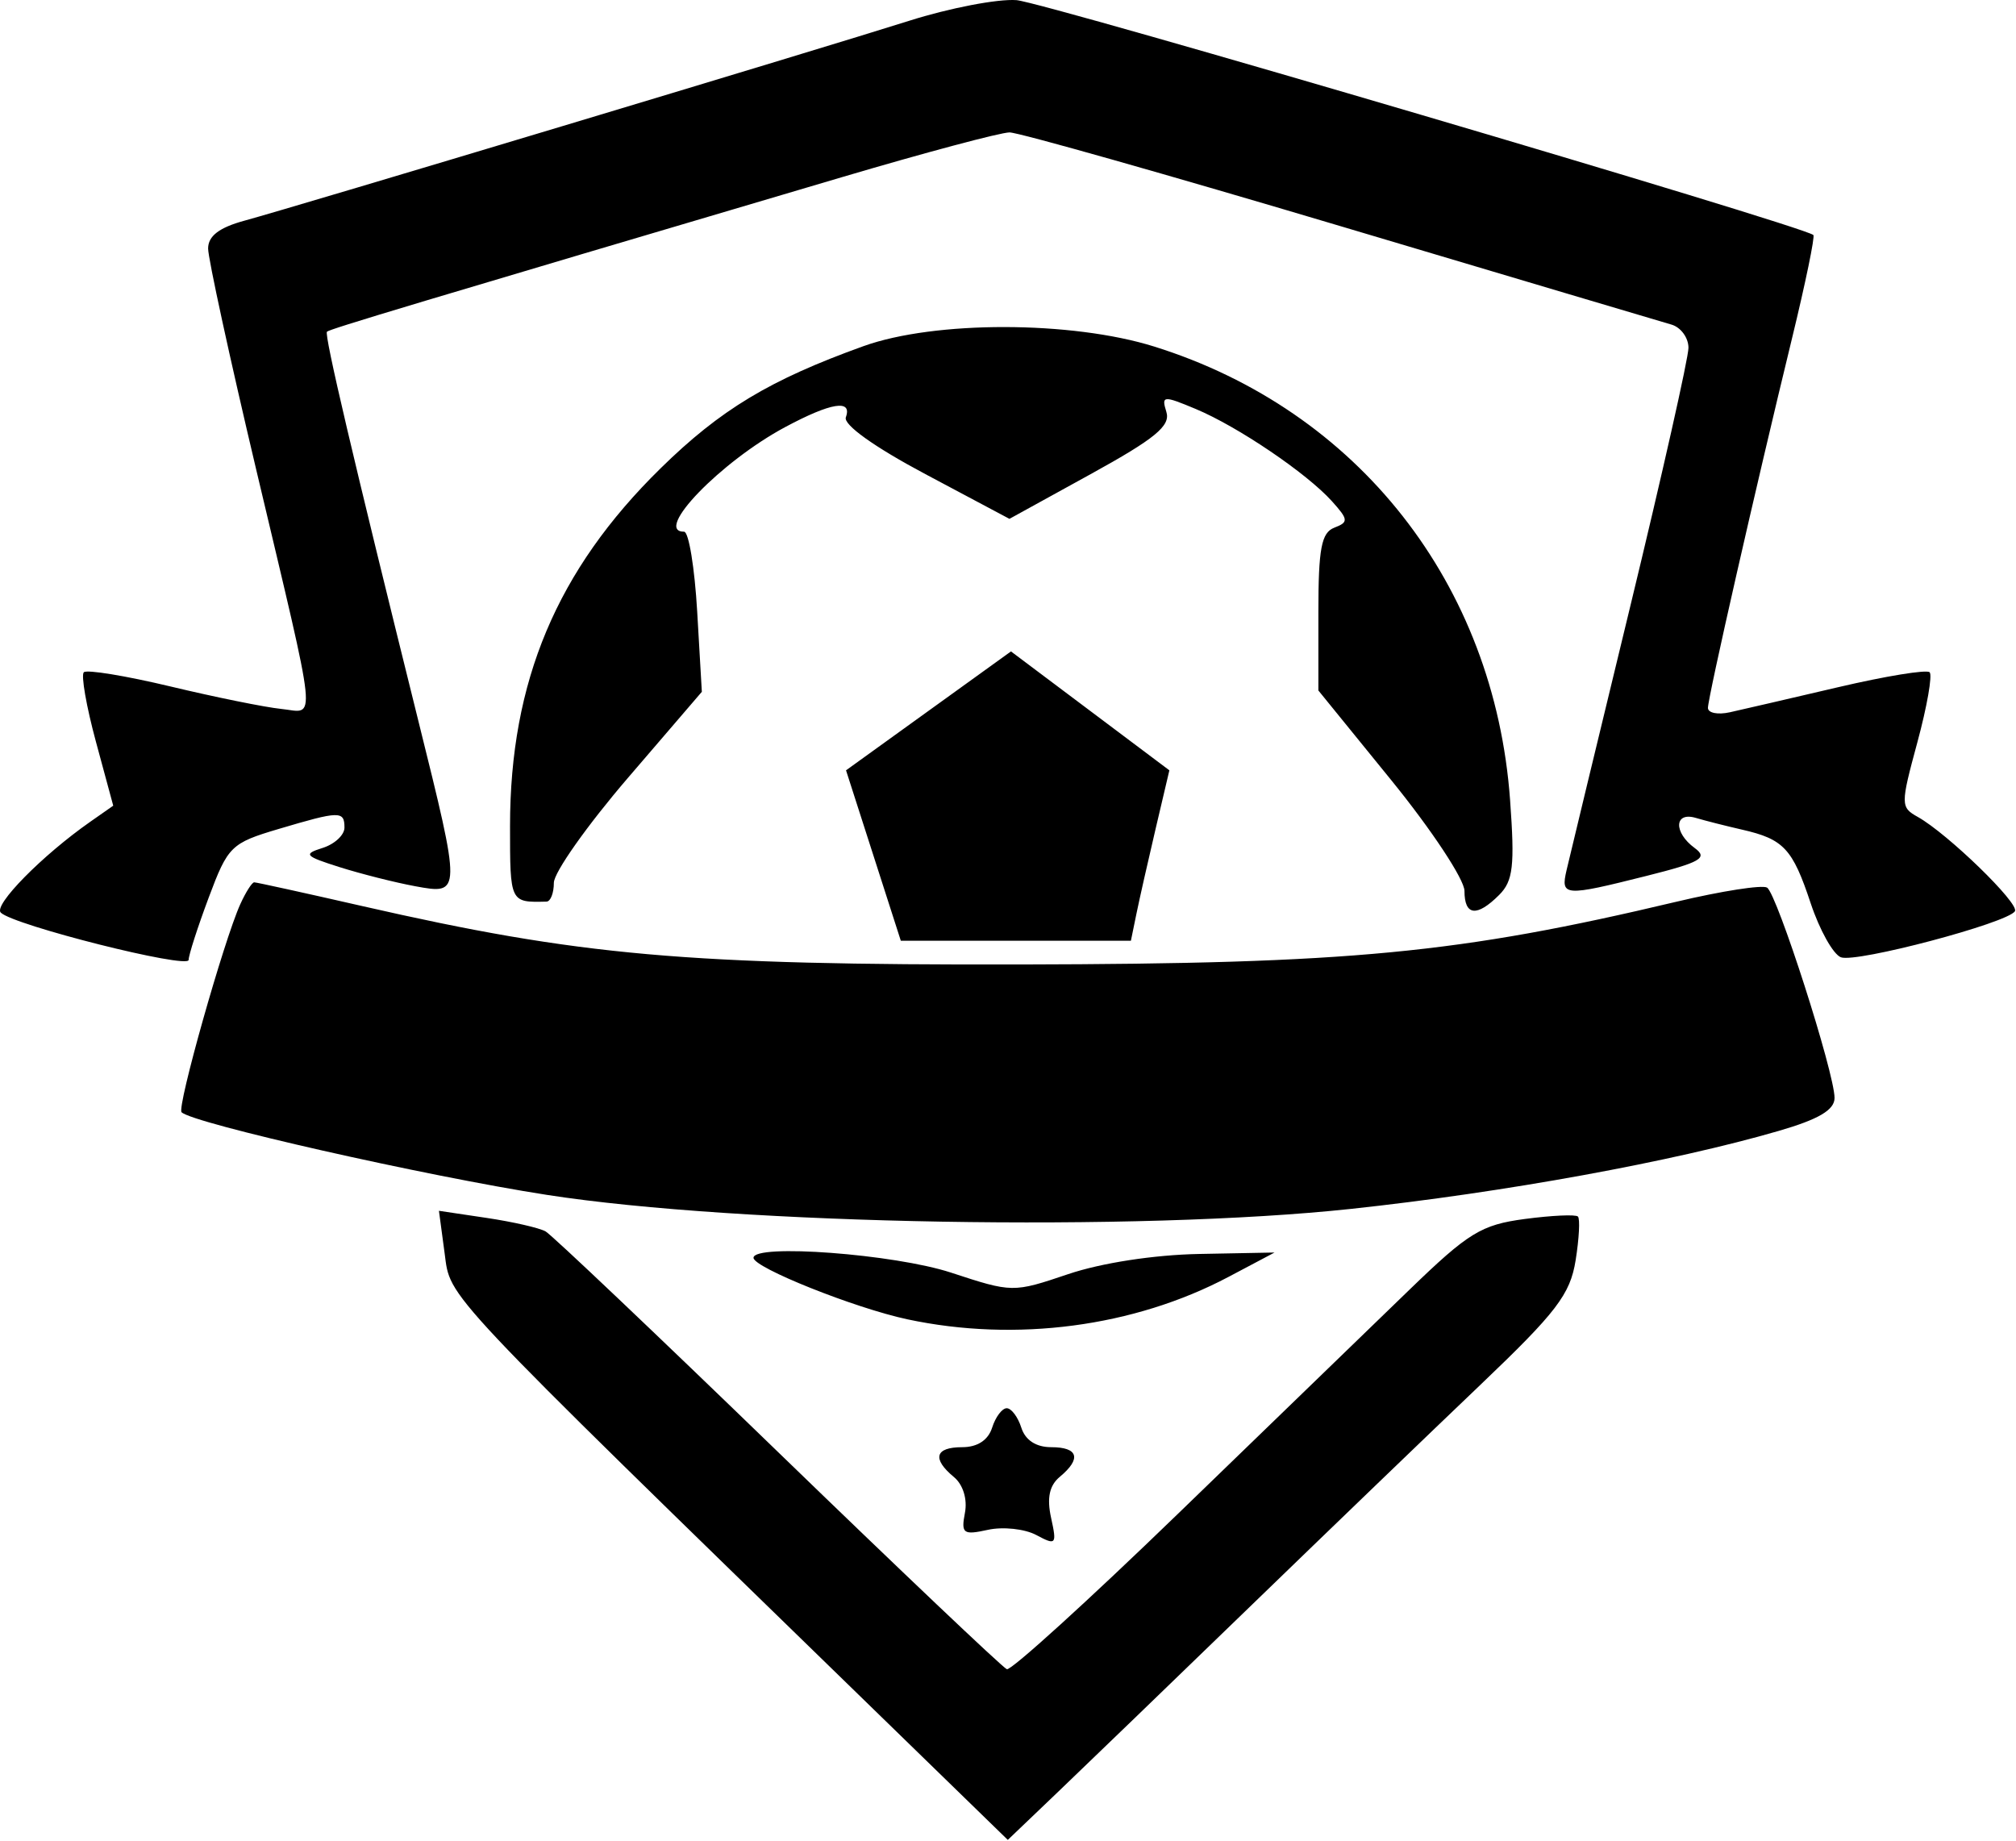 <svg width="207" height="189" viewBox="0 0 207 189" fill="none" xmlns="http://www.w3.org/2000/svg">
<path fill-rule="evenodd" clip-rule="evenodd" d="M93.369 2.129C84.113 5.061 30.264 21.254 25.119 22.653C22.506 23.364 21.369 24.234 21.369 25.521C21.369 26.538 23.592 36.758 26.31 48.233C32.725 75.32 32.5 73.16 28.869 72.791C27.219 72.623 22.106 71.586 17.507 70.486C12.908 69.387 8.902 68.73 8.605 69.027C8.307 69.324 8.866 72.528 9.846 76.147L11.627 82.727L9.248 84.392C4.341 87.826 -0.691 92.936 0.078 93.705C1.376 95.003 19.369 99.532 19.369 98.561C19.369 98.072 20.298 95.188 21.434 92.153C23.406 86.88 23.725 86.568 28.615 85.116C34.89 83.252 35.369 83.243 35.369 84.979C35.369 85.74 34.356 86.68 33.119 87.067C31.104 87.699 31.287 87.904 34.869 89.037C37.069 89.732 40.557 90.613 42.619 90.994C47.386 91.874 47.386 91.857 42.933 73.928C36.234 46.956 33.276 34.356 33.572 34.059C33.848 33.784 42.678 31.134 86.428 18.197C94.985 15.666 102.74 13.596 103.66 13.596C104.58 13.596 119.854 17.922 137.601 23.21C155.348 28.498 170.656 33.051 171.619 33.327C172.582 33.603 173.369 34.676 173.369 35.71C173.369 36.745 170.67 48.73 167.372 62.344C164.073 75.957 161.139 88.109 160.853 89.346C160.228 92.039 160.59 92.065 169.058 89.938C174.632 88.538 175.402 88.093 174.013 87.078C171.824 85.477 171.898 83.321 174.119 83.981C175.082 84.267 177.219 84.809 178.869 85.186C183.152 86.165 184.054 87.132 185.918 92.744C186.831 95.491 188.227 97.988 189.021 98.293C190.582 98.892 206.141 94.774 206.889 93.564C207.375 92.777 199.98 85.597 196.917 83.883C195.136 82.886 195.135 82.64 196.875 76.21C197.864 72.557 198.431 69.324 198.133 69.027C197.836 68.73 193.605 69.421 188.731 70.563C183.857 71.704 178.857 72.862 177.619 73.136C176.381 73.41 175.369 73.208 175.369 72.687C175.369 71.608 180.25 50.154 183.999 34.753C185.384 29.065 186.371 24.284 186.193 24.13C185.091 23.178 107.215 0.226 104.369 0.014C102.444 -0.129 97.494 0.823 93.369 2.129ZM88.649 35.547C79.034 39.008 73.977 42.055 67.819 48.096C57.174 58.54 52.369 69.962 52.369 84.824C52.369 92.682 52.365 92.674 56.119 92.577C56.531 92.566 56.869 91.696 56.869 90.644C56.869 89.591 60.288 84.749 64.466 79.882L72.064 71.034L71.588 62.815C71.326 58.295 70.72 54.596 70.241 54.596C67.044 54.596 74.009 47.392 80.634 43.846C85.336 41.329 87.533 40.976 86.85 42.846C86.573 43.606 89.775 45.895 95.021 48.685L103.648 53.275L111.984 48.685C118.613 45.036 120.206 43.728 119.762 42.298C119.239 40.613 119.427 40.594 122.775 41.992C127.097 43.798 134.173 48.589 136.755 51.459C138.459 53.352 138.484 53.615 137.005 54.182C135.678 54.691 135.369 56.329 135.369 62.854V70.898L142.869 80.128C146.994 85.204 150.369 90.311 150.369 91.477C150.369 94.038 151.637 94.186 153.932 91.891C155.366 90.457 155.544 88.904 155.053 82.141C153.444 59.967 139.447 42.133 118.514 35.584C110.029 32.93 95.969 32.912 88.649 35.547ZM95.337 72.991L86.869 79.096L89.682 87.846L92.495 96.596H104.307H116.119L116.683 93.846C116.993 92.333 117.882 88.396 118.658 85.096L120.069 79.096L111.937 72.991L103.806 66.887L95.337 72.991ZM24.671 92.846C22.978 96.587 18.145 113.706 18.643 114.203C19.784 115.344 43.692 120.753 56.146 122.688C75.917 125.759 116.897 126.473 138.733 124.126C154.462 122.436 171.767 119.28 182.638 116.12C186.744 114.927 188.369 113.967 188.369 112.735C188.369 110.17 182.466 91.774 181.439 91.139C180.951 90.837 176.766 91.489 172.14 92.588C149.758 97.903 138.694 98.963 104.869 99.031C70.394 99.101 59.563 98.141 37.191 93.034C31.318 91.693 26.328 90.596 26.102 90.596C25.875 90.596 25.232 91.609 24.671 92.846ZM45.654 128.687C46.287 133.401 44.862 131.886 89.695 175.508L103.479 188.919L108.674 183.954C111.531 181.224 120.394 172.671 128.369 164.947C136.344 157.224 146.978 146.987 152 142.198C159.823 134.737 161.224 132.907 161.783 129.41C162.142 127.165 162.248 125.142 162.019 124.913C161.79 124.684 159.337 124.797 156.568 125.164C152.09 125.758 150.776 126.565 144.682 132.464C140.914 136.112 130.254 146.43 120.993 155.394C111.732 164.357 103.807 171.557 103.381 171.394C102.955 171.23 92.385 161.196 79.891 149.096C67.398 136.996 56.657 126.801 56.022 126.441C55.388 126.081 52.664 125.457 49.969 125.055L45.069 124.324L45.654 128.687ZM77.369 129.151C77.369 130.157 87.769 134.314 93.168 135.466C104.317 137.844 116.445 136.241 126.145 131.108L130.869 128.608L123.124 128.756C118.495 128.844 113.086 129.677 109.681 130.827C104.01 132.741 103.952 132.74 97.655 130.673C91.841 128.765 77.369 127.679 77.369 129.151ZM101.869 146.596C101.463 147.874 100.356 148.596 98.802 148.596C96.002 148.596 95.674 149.775 97.949 151.663C98.887 152.441 99.346 153.935 99.078 155.336C98.67 157.47 98.899 157.639 101.439 157.081C102.986 156.741 105.223 156.982 106.409 157.617C108.438 158.703 108.528 158.597 107.923 155.843C107.476 153.805 107.749 152.525 108.825 151.633C111.065 149.773 110.721 148.596 107.936 148.596C106.382 148.596 105.275 147.874 104.869 146.596C104.52 145.496 103.845 144.596 103.369 144.596C102.893 144.596 102.218 145.496 101.869 146.596Z" fill="black"/>
</svg>
